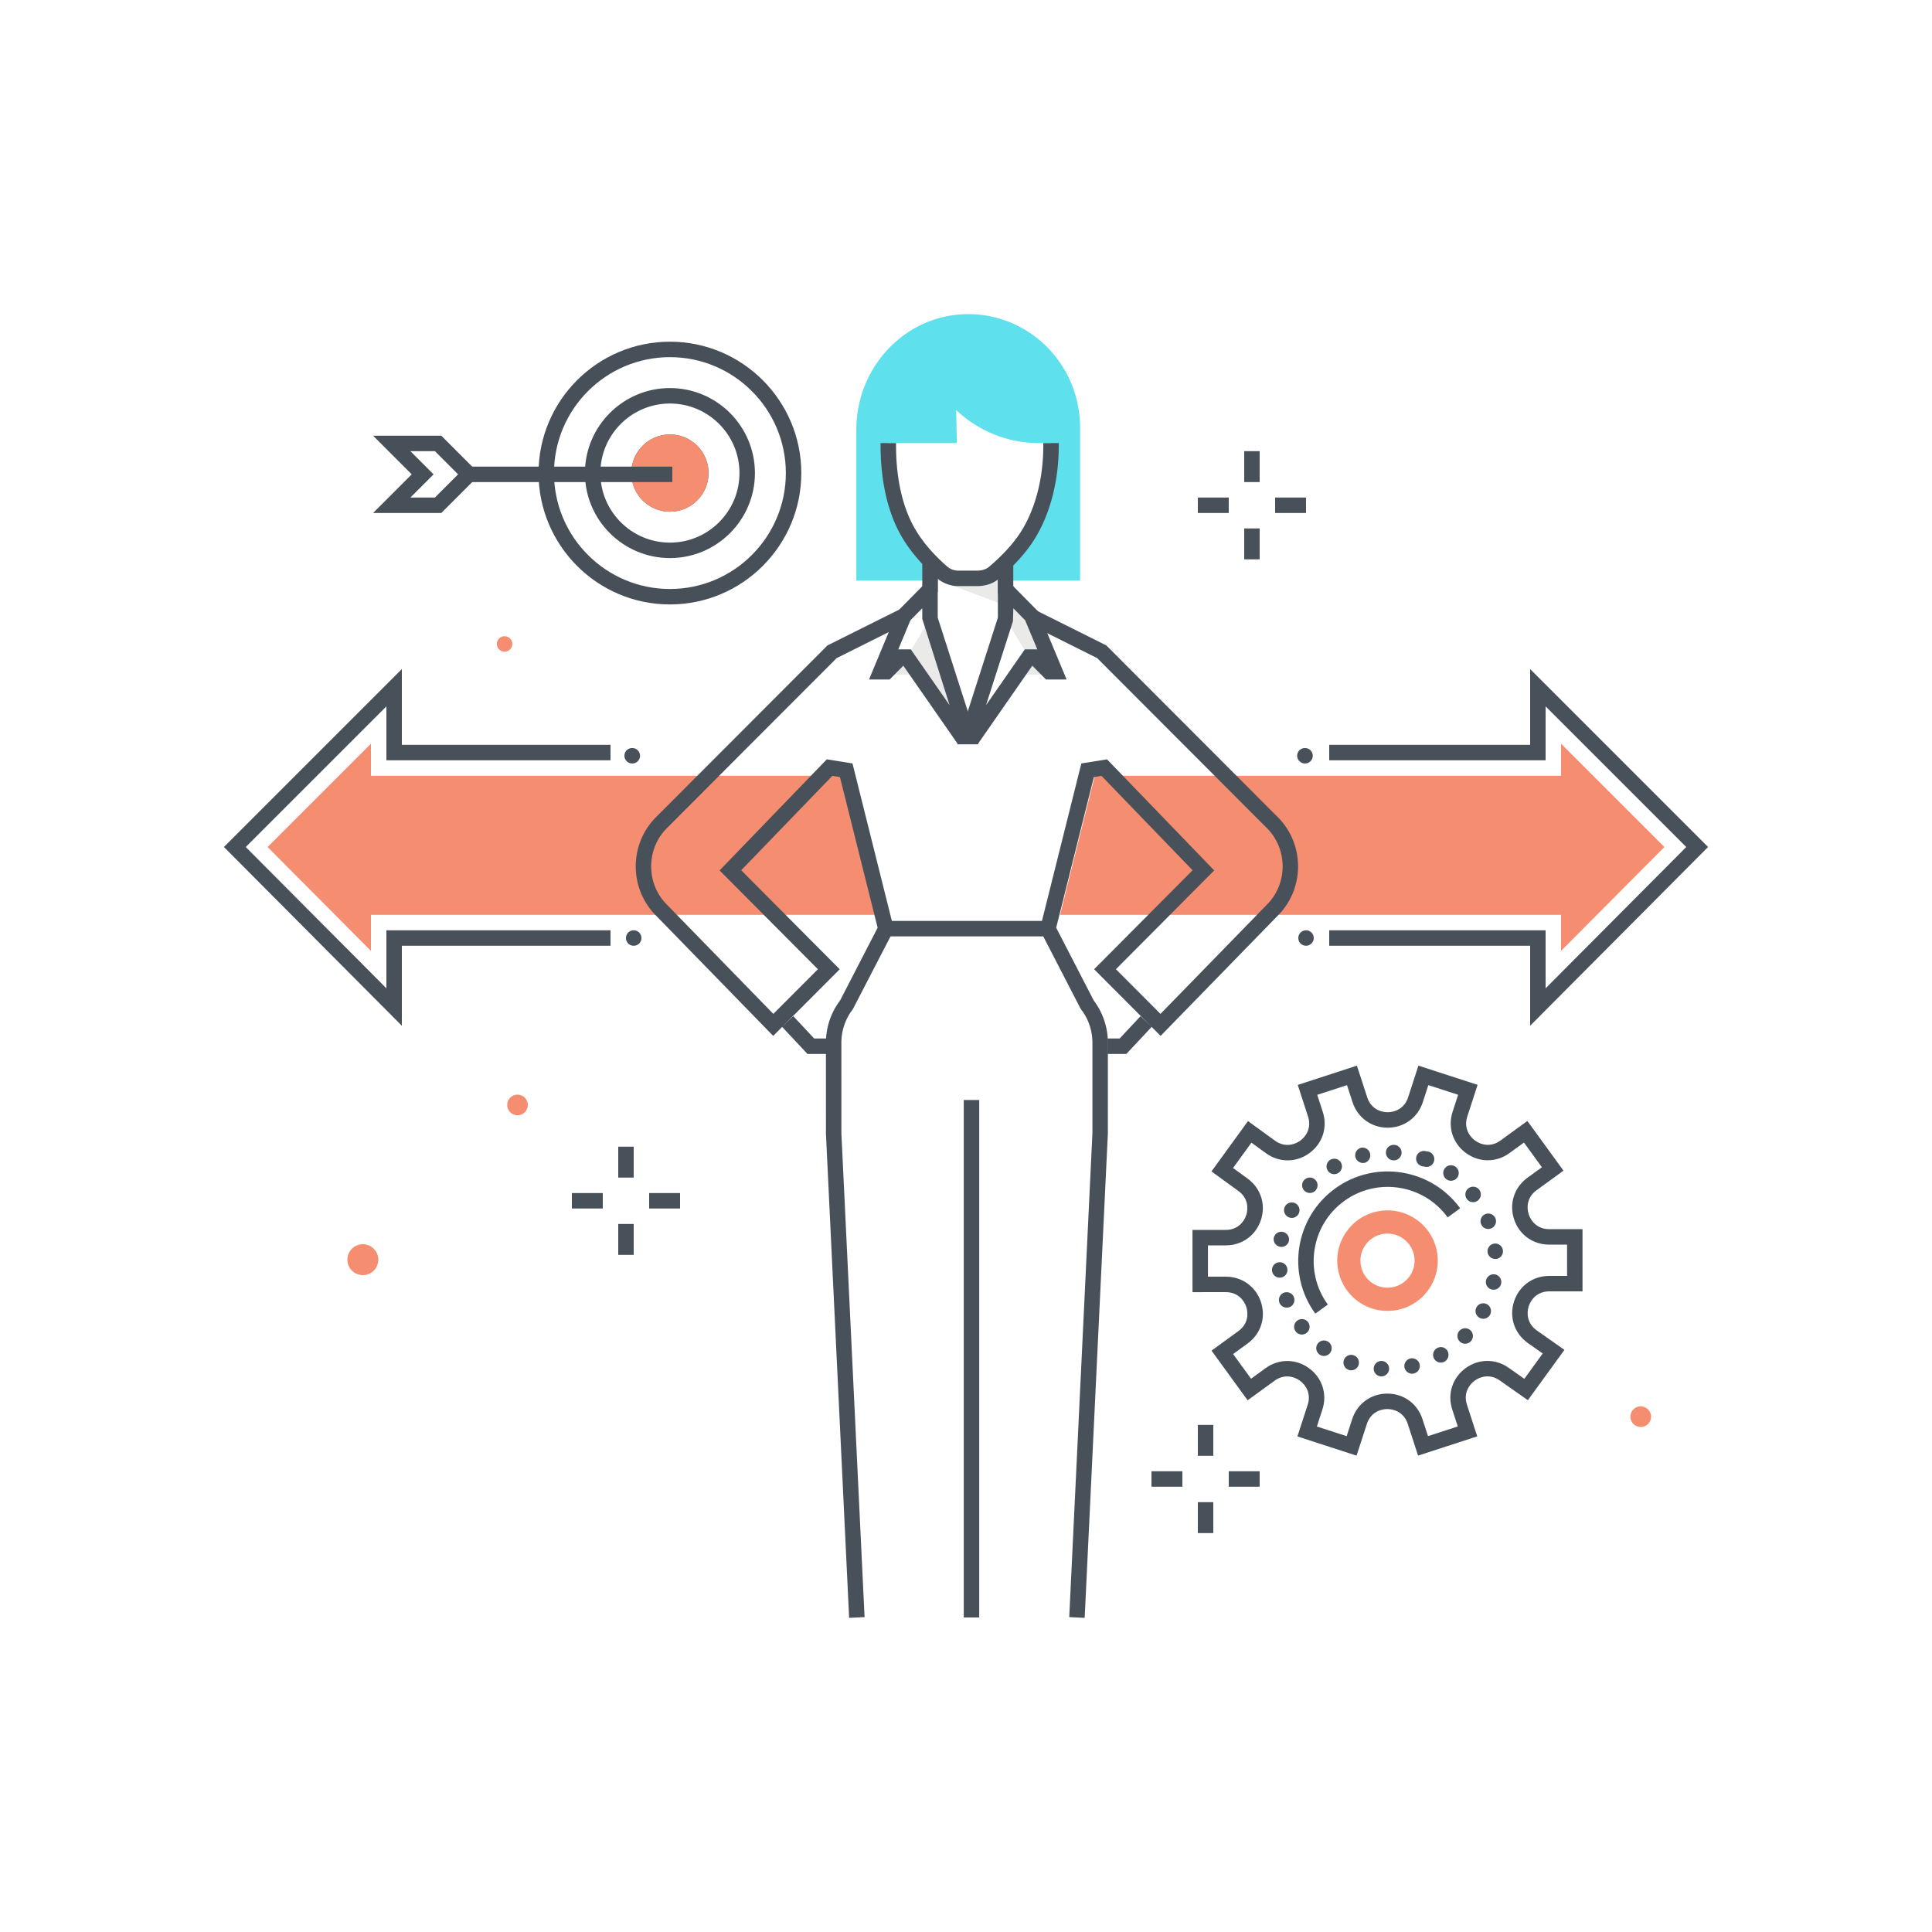 <?xml version="1.0" encoding="utf-8"?><svg xmlns="http://www.w3.org/2000/svg" width="250" height="250" viewBox="0 0 250 250"><g fill="none" fill-rule="evenodd"><path fill="#F58E70" d="M141.667 100.38H202v-4.149l13.375 13.375L202 123.045v-4.665h-64.833l4.5-18"/><path fill="#48515A" d="M198 132.733V122.38h-26v-2h28v7.509l18.201-18.286L200 91.403v6.977h-28v-2h26v-9.805l23.025 23.025L198 132.733"/><path fill="#F58E70" d="M113.833 118.38H48v4.665l-13.375-13.439L48 96.231v4.149h61.167l4.666 18"/><path fill="#48515A" d="M52 132.733L28.975 109.6 52 86.575v9.805h27v2H50v-6.977l-18.201 18.2L50 127.889v-7.509h29v2H52v10.353M80 152.38h2v-4h-2zM80 162.38h2v-4h-2zM84 156.38h4v-2h-4zM74 156.38h4v-2h-4zM161 62.38h2v-4h-2zM161 72.38h2v-4h-2zM165 66.38h4v-2h-4zM155 66.38h4v-2h-4zM155 188.38h2v-4h-2zM155 198.38h2v-4h-2zM159 192.38h4v-2h-4zM149 192.38h4v-2h-4z"/><path fill="#F58E70" d="M66.292 83.297a1 1 0 1 1-1.999.001 1 1 0 0 1 1.999-.001m147.352 100.018a1.333 1.333 0 1 1-2.667 0 1.333 1.333 0 0 1 2.667 0m-148.013-40.37a1.334 1.334 0 1 0 2.667 0 1.334 1.334 0 0 0-2.667 0"/><path fill="#48515A" d="M170.404 184.589l3.853 1.25.715-2.203c.651-2.007 2.436-3.304 4.547-3.305h.001c2.11 0 3.895 1.296 4.547 3.303l.716 2.202 3.853-1.253-.717-2.203c-.653-2.006.028-4.105 1.735-5.346 1.706-1.241 3.913-1.242 5.621-.002l1.972 1.387 2.38-3.278-1.959-1.378c-1.72-1.249-2.403-3.347-1.752-5.354.651-2.008 2.437-3.305 4.548-3.306h2.315l-.002-4.051-2.315.001h-.001c-2.11 0-3.896-1.297-4.548-3.303-.652-2.007.028-4.105 1.735-5.346l1.873-1.362-2.322-3.195-1.873 1.362c-1.707 1.242-3.914 1.241-5.621.002-1.708-1.24-2.391-3.338-1.739-5.345l.715-2.203-3.854-1.25-.715 2.203c-.65 2.008-2.435 3.305-4.546 3.306h-.002c-2.11 0-3.894-1.296-4.546-3.302l-.717-2.202-3.852 1.253.717 2.202c.652 2.007-.029 4.106-1.736 5.347-1.705 1.241-3.912 1.242-5.621.002l-1.873-1.36-2.38 3.278 1.874 1.36c1.708 1.24 2.39 3.338 1.739 5.346-.651 2.007-2.436 3.304-4.547 3.305l-2.315.001.002 4.051 2.316-.001h.002c2.109 0 3.894 1.296 4.546 3.301.653 2.007-.028 4.106-1.735 5.347l-1.874 1.362 2.322 3.192 1.873-1.361c1.707-1.241 3.913-1.243 5.622-.002 1.707 1.24 2.39 3.338 1.738 5.345l-.715 2.203zm5.138 3.77l-7.657-2.485 1.332-4.105c.46-1.417-.221-2.536-1.012-3.11-.79-.574-2.064-.875-3.27.002l-3.491 2.537-4.673-6.427 3.491-2.538c1.205-.876 1.311-2.182 1.009-3.111-.302-.928-1.156-1.92-2.644-1.92h-.002l-4.316.002-.002-8.051 4.315-.002c1.49-.001 2.343-.994 2.645-1.923.301-.929.194-2.234-1.012-3.11l-3.492-2.535 4.729-6.515 3.492 2.536c1.204.874 2.479.572 3.27-.001.79-.575 1.471-1.694 1.01-3.112l-1.336-4.103 7.656-2.491 1.336 4.104c.46 1.417 1.668 1.921 2.644 1.921h.001c.978-.001 2.185-.506 2.645-1.923l1.332-4.105 7.658 2.484-1.332 4.105c-.46 1.417.221 2.536 1.012 3.11.789.574 2.064.875 3.27-.001l3.491-2.539 4.675 6.43-3.492 2.539c-1.205.876-1.311 2.18-1.01 3.109.303.929 1.157 1.922 2.647 1.922h.001l4.315-.002.002 8.051-4.315.001c-1.49.001-2.344.994-2.646 1.923-.3.93-.193 2.234 1.013 3.11l3.607 2.537-4.73 6.514-3.596-2.528c-1.216-.885-2.493-.582-3.282-.008-.79.575-1.47 1.694-1.009 3.111l1.334 4.104-7.655 2.491-1.335-4.105c-.46-1.416-1.668-1.921-2.645-1.921-.978 0-2.186.506-2.646 1.922l-1.332 4.106z"/><path fill="#475059" d="M170.2 169.983c-3.758-5.168-2.61-12.43 2.558-16.188 5.17-3.758 12.43-2.61 16.187 2.558l-1.617 1.175c-3.109-4.275-9.116-5.226-13.394-2.115-4.276 3.11-5.225 9.118-2.117 13.394l-1.617 1.176"/><path fill="#F58E70" d="M179.551 159.626a3.479 3.479 0 0 0-2.842 1.447 3.475 3.475 0 0 0-.622 2.606 3.473 3.473 0 0 0 1.402 2.282 3.503 3.503 0 0 0 4.888-.781 3.477 3.477 0 0 0 .622-2.606 3.471 3.471 0 0 0-1.402-2.281 3.472 3.472 0 0 0-2.046-.667zm-.022 10.002a6.457 6.457 0 0 1-3.8-1.237 6.459 6.459 0 0 1-2.605-4.239 6.461 6.461 0 0 1 1.155-4.838 6.456 6.456 0 0 1 4.239-2.606 6.46 6.46 0 0 1 4.838 1.155 6.452 6.452 0 0 1 2.606 4.238 6.464 6.464 0 0 1-1.155 4.839 6.455 6.455 0 0 1-4.239 2.605 6.507 6.507 0 0 1-1.039.083z"/><path fill="#48515A" d="M180.28 150.149a1.006 1.006 0 0 1-.94-1.061c.03-.55.5-.97 1.05-.939a1 1 0 0 1-.05 2h-.06zm-4.89-.431a1 1 0 0 1 .75-1.2 1.002 1.002 0 0 1 .45 1.95c-.07.01-.151.02-.22.02-.46 0-.87-.31-.98-.77zm8.52 1.16c-.52-.19-.79-.76-.61-1.28.19-.52.76-.79 1.28-.61a1.005 1.005 0 1 1-.33 1.95.951.951 0 0 1-.34-.06zm-12.13.55a1 1 0 0 1 .38-1.36.996.996 0 0 1 1.36.37 1.009 1.009 0 0 1-.871 1.5c-.349 0-.689-.19-.869-.51zm15.39 1.17a.995.995 0 0 1-.22-1.4 1 1 0 0 1 1.619 1.18c-.199.271-.509.41-.819.41-.2 0-.4-.06-.58-.19zm-18.37 1.49a.986.986 0 0 1-.02-1.41.997.997 0 1 1 1.43 1.39h.01a1.015 1.015 0 0 1-1.42.02zm21.03 1.09c-.34-.44-.261-1.07.18-1.41a.993.993 0 0 1 1.4.18c.34.44.26 1.06-.181 1.4a.939.939 0 0 1-.609.21c-.301 0-.59-.13-.79-.38zm-23.141 2.3a.997.997 0 0 1-.419-1.35c.26-.49.86-.67 1.35-.42.489.26.68.87.42 1.36a.993.993 0 0 1-1.351.41zm24.96.921a1.002 1.002 0 0 1 .571-1.301 1.01 1.01 0 0 1 1.3.571c.19.509-.06 1.089-.581 1.289a.88.88 0 0 1-.359.07c-.4 0-.77-.24-.931-.629zm-26.029 2.929c-.54-.11-.9-.63-.79-1.179a1.001 1.001 0 0 1 1.96.399c-.09.48-.51.8-.971.8-.069 0-.139 0-.199-.02zm26.87.67a.995.995 0 0 1 .909-1.079.99.99 0 0 1 1.08.909.988.988 0 0 1-.899 1.08h-.101a.998.998 0 0 1-.989-.91zm-27.89 2.421a.992.992 0 0 1 .91-1.081.99.99 0 0 1 1.08.91.998.998 0 0 1-.91 1.08h-.09c-.51 0-.95-.39-.99-.909zm28.469 2.449a.987.987 0 0 1-.779-1.17c.109-.54.63-.89 1.17-.79.55.11.899.64.79 1.18-.101.48-.51.8-.98.8-.07 0-.13 0-.201-.02zm-27.509 1.71c-.201-.52.06-1.1.57-1.3a1.01 1.01 0 0 1 1.3.57c.2.52-.06 1.1-.571 1.301a1.149 1.149 0 0 1-.359.059c-.4 0-.78-.24-.94-.63zm25.9 1.95a.998.998 0 0 1-.41-1.35c.25-.49.86-.67 1.349-.42.491.26.67.87.42 1.36a1.02 1.02 0 0 1-.889.531.994.994 0 0 1-.47-.121zm-23.79 1.77a.99.99 0 0 1 .18-1.399 1 1 0 0 1 1.4.169 1.003 1.003 0 0 1-.79 1.62c-.3 0-.601-.14-.79-.39zm21.229 1.3a1.01 1.01 0 0 1-.029-1.42c.39-.39 1.02-.41 1.42-.02.399.38.41 1.02.02 1.41a.987.987 0 0 1-.72.31c-.25 0-.5-.1-.691-.28zm-18.17 1.67h.011c-.45-.32-.551-.95-.23-1.4.32-.449.95-.54 1.4-.219.44.319.54.949.22 1.399a1.007 1.007 0 0 1-1.401.22zm14.84.54a1 1 0 0 1 .381-1.36.988.988 0 0 1 1.36.37c.27.48.1 1.101-.38 1.37-.15.08-.321.13-.491.13-.349 0-.689-.19-.87-.51zm-11.059 1.45c-.52-.18-.79-.75-.611-1.28a1 1 0 0 1 1.281-.6c.52.18.79.76.61 1.28a1 1 0 0 1-1.28.6zm7.24-.27a1 1 0 1 1 1.95-.45.995.995 0 0 1-.75 1.19c-.07.02-.15.03-.221.03-.459 0-.87-.31-.979-.77zm-3.05 1.12c-.551-.04-.98-.51-.94-1.06a.996.996 0 1 1 1.99.11c-.03.53-.47.95-1 .95h-.05z"/><path fill="#F58E70" d="M44.953 162.957a2 2 0 1 0 3.999.001 2 2 0 0 0-3.999-.001"/><path fill="#475059" d="M86.688 52.215c-4.962 0-9 4.038-9 9 0 4.963 4.038 9 9 9 4.963 0 9-4.037 9-9 0-4.962-4.037-9-9-9zm0 20c-6.065 0-11-4.934-11-11 0-6.065 4.935-11 11-11 6.066 0 11 4.935 11 11 0 6.066-4.934 11-11 11zm0-26c-8.271 0-15 6.729-15 15s6.729 15 15 15c8.272 0 15-6.729 15-15s-6.728-15-15-15zm0 32c-9.374 0-17-7.626-17-17 0-9.374 7.626-17 17-17 9.374 0 17 7.626 17 17 0 9.374-7.626 17-17 17z"/><path fill="#475059" d="M86.688 58.215c-1.654 0-3 1.346-3 3 0 1.655 1.346 3 3 3 1.655 0 3-1.345 3-3 0-1.654-1.345-3-3-3zm0 8c-2.756 0-5-2.243-5-5 0-2.756 2.244-5 5-5 2.757 0 5 2.244 5 5 0 2.757-2.243 5-5 5z"/><path fill="#F58E70" d="M86.688 57.215a4 4 0 1 0 0 8 4 4 0 0 0 0-8"/><path fill="#F58E70" d="M86.688 58.215c-1.654 0-3 1.346-3 3 0 1.655 1.346 3 3 3 1.655 0 3-1.345 3-3 0-1.654-1.345-3-3-3zm0 8c-2.756 0-5-2.243-5-5 0-2.756 2.244-5 5-5 2.757 0 5 2.244 5 5 0 2.757-2.243 5-5 5z"/><path fill="#475059" d="M60 62.38h27v-2H60z"/><path fill="#475059" d="M53.104 64.38h3.171l3-3-3-3h-3.171l3 3-3 3zm4 2h-8.829l5-5-5-5h8.829l5 5-5 5z"/><path fill="#48515A" d="M168.874 98.797l-.044-.001c-.552-.024-1.003-.492-.978-1.043a1.002 1.002 0 0 1 1.019-.957l.045.002a1 1 0 0 1-.042 1.999m.126 23.581c-.26 0-.521-.1-.71-.29l-.12-.15a.757.757 0 0 1-.09-.18.636.636 0 0 1-.06-.18c-.01-.07-.02-.13-.02-.2 0-.26.109-.52.29-.709.24-.231.58-.331.899-.27.071.009.13.029.191.059.059.02.12.05.17.09a.974.974 0 0 1 .37.45c.05.12.08.25.08.38 0 .271-.11.521-.3.71a.453.453 0 0 1-.15.12c-.05.04-.111.07-.17.1-.061.02-.12.04-.191.05-.059.02-.129.02-.189.02M81.821 98.797l-.045-.001c-.551-.024-1.002-.493-.976-1.045a.998.998 0 0 1 1.02-.955l.044.002a1 1 0 0 1-.043 1.999M82 122.378a.986.986 0 0 1-.71-.29 1.045 1.045 0 0 1-.29-.71c0-.13.02-.26.08-.38.05-.12.12-.23.21-.329.23-.231.58-.331.91-.27.06.009.119.029.18.059.059.02.12.05.18.09l.15.121c.09.099.16.209.21.329.059.12.08.25.08.38 0 .26-.11.521-.29.71a.821.821 0 0 1-.15.12c-.06.04-.121.07-.18.1-.061.02-.12.04-.18.05-.07.02-.131.02-.2.02"/><path fill="#5FE0ED" d="M125.017 40.651c-7.934.146-14.207 6.888-14.207 14.92v19.561h9.564l-.026-2.552c-.876-.906-1.833-2.039-2.638-3.355-1.984-3.243-2.764-7.465-2.764-11.572v-.319h8.874l-.094-4.279a15.543 15.543 0 0 0 10.696 4.279h1.581v.319c0 4.124-.957 8.31-2.963 11.549-1.325 2.139-3.159 3.827-4.3 4.809l1.63 1.121h9.393V55.336c0-8.202-6.609-14.834-14.746-14.685"/><path fill="#EAEAE9" d="M113.95 87.312h4.888l-1.551-2.284h-.799l-2.538 2.284M136.229 87.312h-4.888l1.55-2.284h.799l2.539 2.284M120.342 80.079l-3.009 4.948 7.145 10.277h.759l-4.895-15.225"/><path fill="#EAEAE9" d="M130.347 76.416l3.156 3.283 3.015 7.229h-.752l-1.88-1.901h-.752l-3.009-4.948.222-3.663"/><path fill="#EAEAE9" d="M130.363 78.434v-5.482l-2.036 1.273a3.445 3.445 0 0 1-1.829.526h-2.269a3.45 3.45 0 0 1-2.22-.81l-1.662-1.393.001 2.156 10.015 3.73"/><path fill="#48515A" d="M126.385 75.843h-2.33a4.213 4.213 0 0 1-2.798-1.027c-1.256-1.086-3.04-2.847-4.4-5.069-2.406-3.933-2.911-8.747-2.911-12.094v-.319h2v.319c0 3.089.454 7.514 2.617 11.05 1.225 2.003 2.853 3.607 4.001 4.6.421.364.909.54 1.491.54h2.33c.674 0 1.213-.169 1.603-.504.692-.591 2.795-2.392 4.201-4.664 1.815-2.927 2.814-6.842 2.814-11.022v-.319h2v.319c0 4.547-1.106 8.836-3.113 12.076-1.571 2.536-3.852 4.488-4.601 5.129-.763.654-1.74.985-2.904.985"/><path fill="#48515A" d="M119.342 76.607h2v-4.044h-2zM129.118 76.845h2v-3.997h-2z"/><path fill="#48515A" d="M116.24 84.027h1.615l5.024 7.225-3.537-11.173v-1.37l-1.535 1.554-1.567 3.764zm10.362 12.277h-2.646l-7.068-10.165-1.768 1.789h-2.669l3.658-8.793 5.233-5.297v6.084l5.26 16.382z"/><path fill="#48515A" d="M131.125 78.712l-.048 1.672-3.489 10.868 5.023-7.225h1.614l-1.571-3.764-1.529-1.551zm-4.613 17.592h-2.646l5.259-16.382v-6.087l5.227 5.3 3.667 8.793h-2.67l-1.77-1.789-7.067 10.165zM124.709 209.303h2v-66.966h-2zM109.877 209.351l-3-62.637-.002-11.809a9.039 9.039 0 0 1 1.83-5.441l4.86-9.418-4.875-19.491-.988-.158-11.789 12.214 12.746 12.809-8.607 8.625L84.8 118.388c-3.391-3.479-3.376-9.128.032-12.593l22.242-22.278 9.438-4.712.892 1.789-9.144 4.566-22.007 22.042c-2.647 2.691-2.658 7.085-.022 9.79l13.838 14.204 5.766-5.778-12.723-12.785 13.875-14.376 3.323.532 5.378 21.504-5.345 10.321a7.033 7.033 0 0 0-1.468 4.291l.001 11.761 2.999 62.589-1.998.096"/><path fill="#48515A" d="M106.92 136.381h-2.434l-3.297-3.524 1.461-1.367 2.704 2.891h1.566v2M140.357 209.351l-1.998-.096 3-62.637v-11.713a7.04 7.04 0 0 0-1.467-4.291l-.099-.154-5.247-10.167 5.379-21.504 3.322-.532 13.874 14.376-12.722 12.785 5.766 5.778 13.838-14.204c2.637-2.705 2.625-7.099-.026-9.795L141.975 85.16l-9.145-4.566.893-1.789 9.437 4.712 22.237 22.272c3.414 3.471 3.428 9.12.038 12.599l-15.252 15.657-8.608-8.625 12.745-12.809-11.788-12.214-.988.158-4.875 19.491 4.86 9.418a9.045 9.045 0 0 1 1.83 5.441l-.001 11.761-3.001 62.685"/><path fill="#48515A" d="M145.748 136.381h-2.434v-2h1.567l2.703-2.891 1.461 1.367-3.297 3.524M114.627 121.17h20.98v-2h-20.98z"/></g></svg>